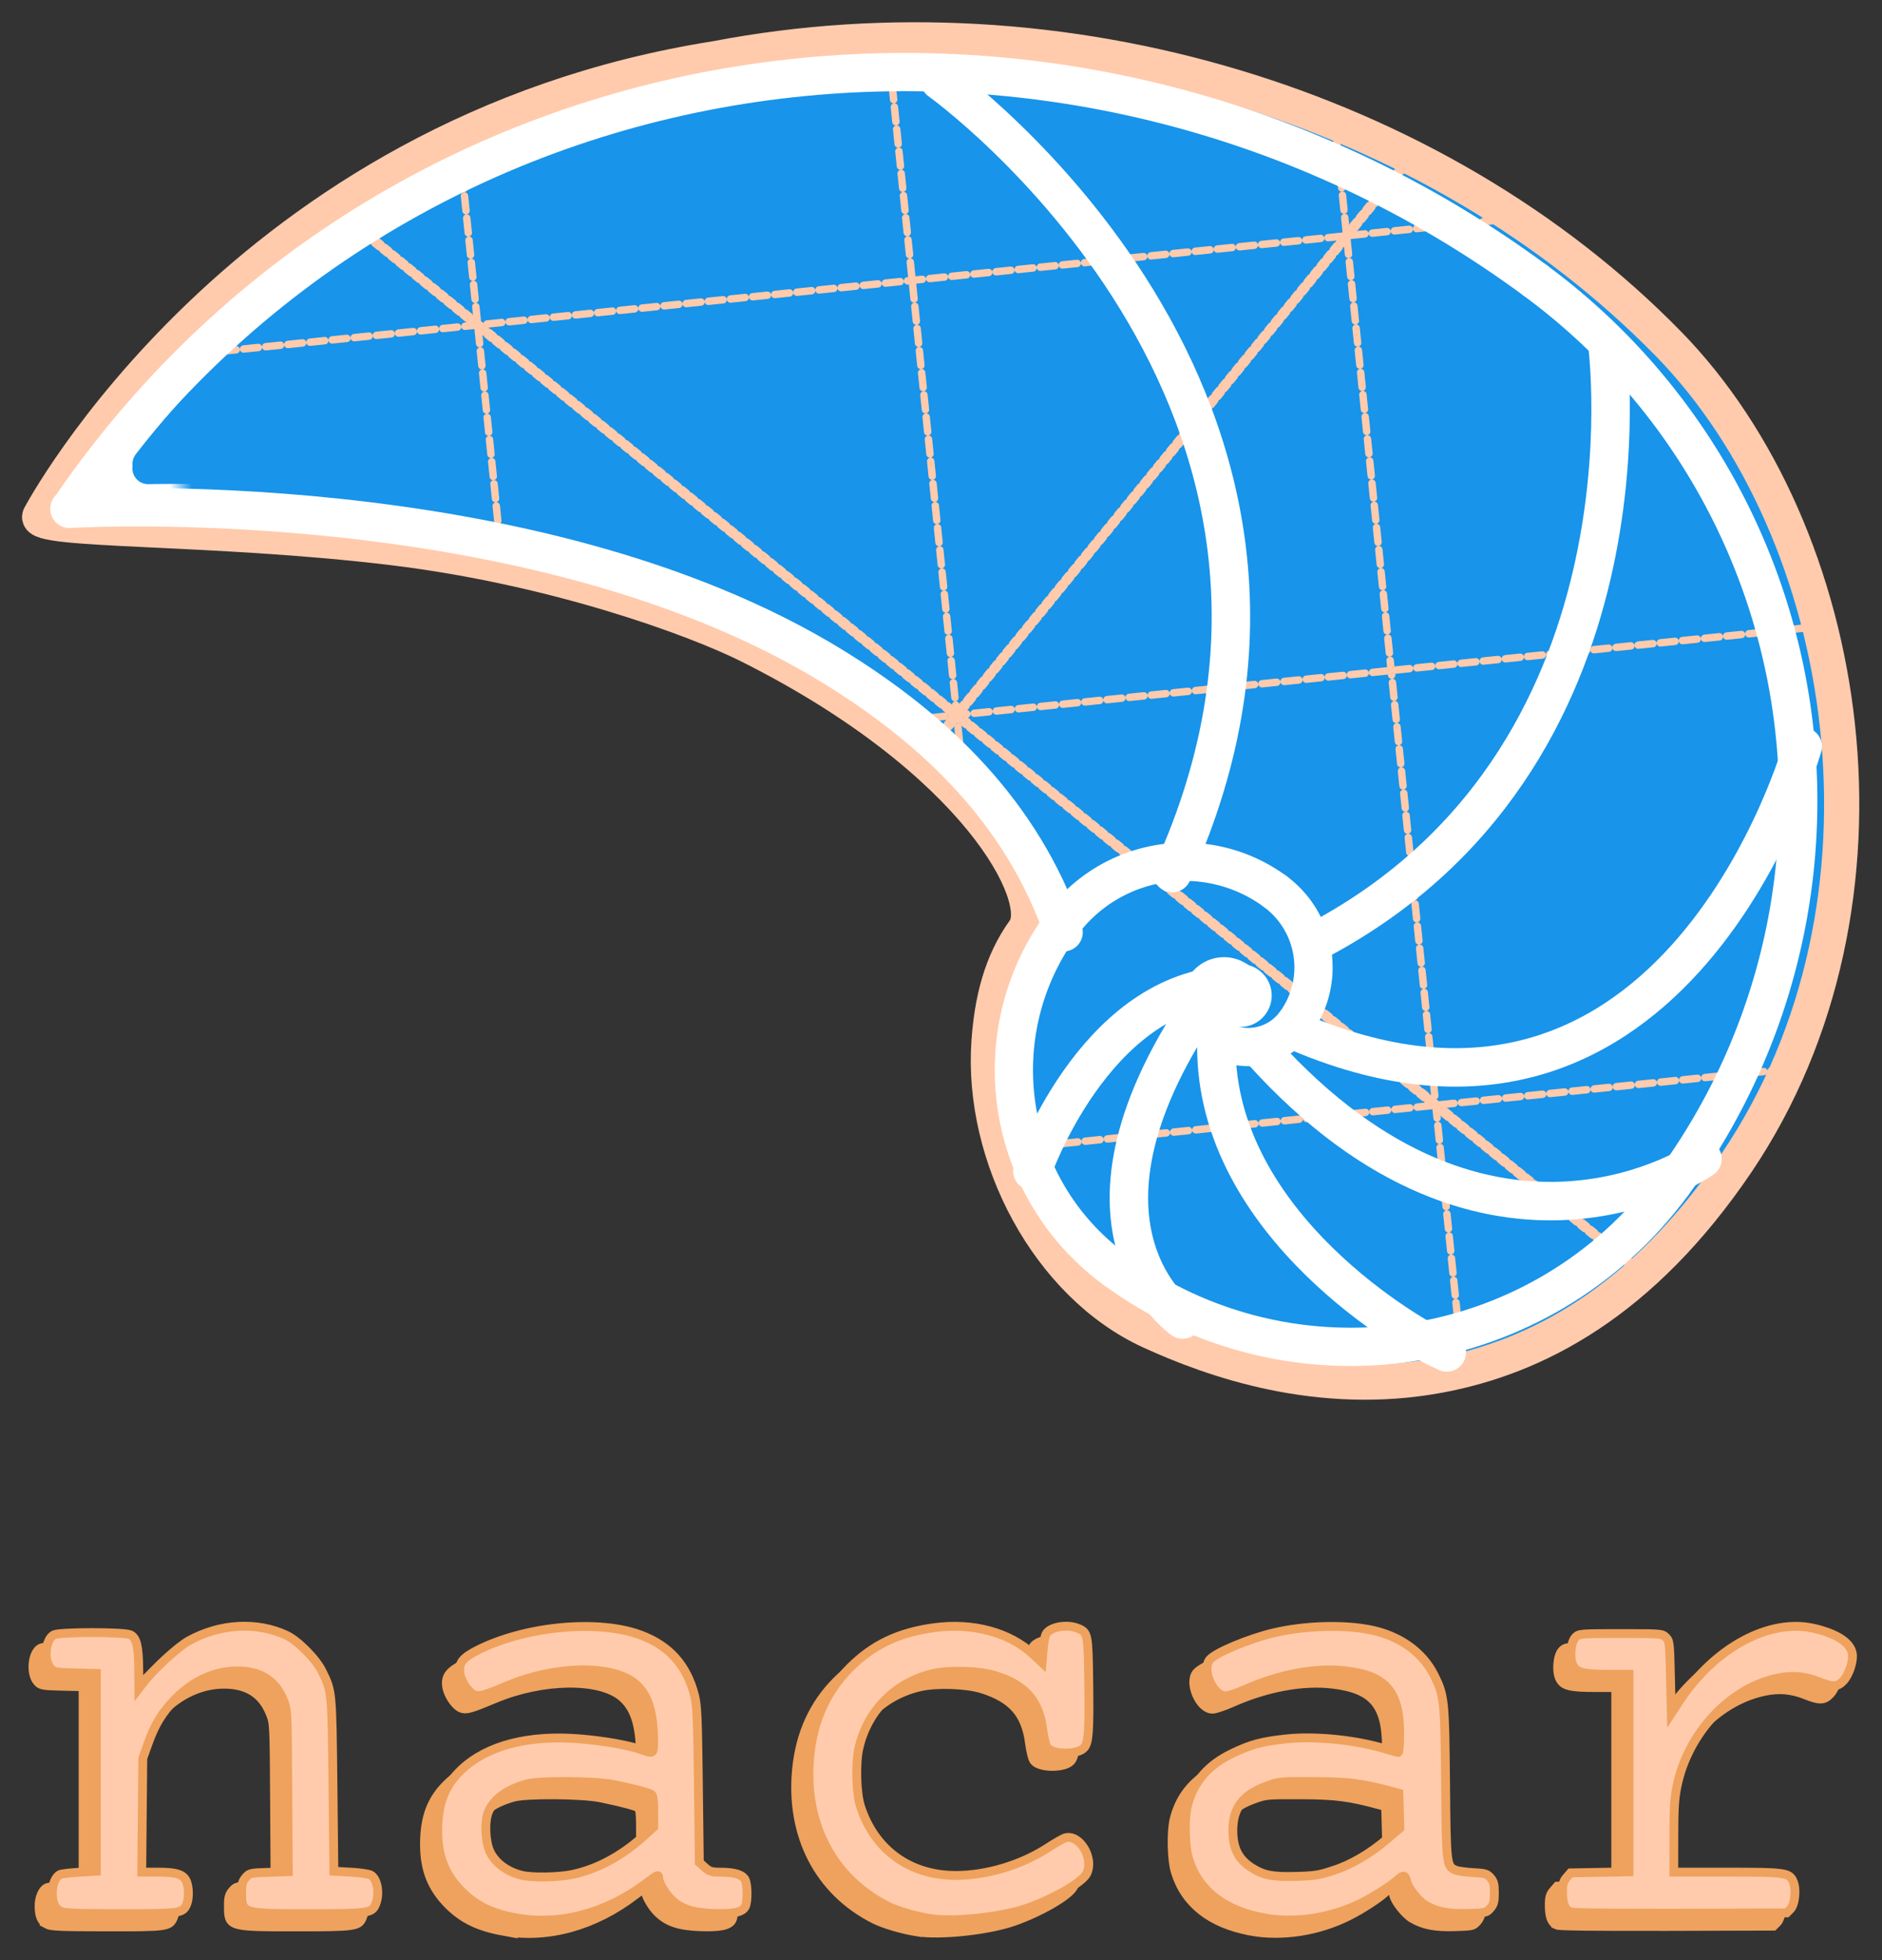 <?xml version="1.0" encoding="UTF-8" standalone="no"?>
<svg
   id="svg3558"
   style="stroke-linecap:round"
   sodipodi:docname="nacar-wordmark.svg"
   version="1.1"
   inkscape:version="1.1.1 (3bf5ae0d25, 2021-09-20)"
   viewBox="0 0 42.518 44.255"
   width="42.518"
   height="44.255"
   inkscape:export-filename="/home/alberto/Downloads/nacar/img/nacar-wordmark--whitebg.png"
   inkscape:export-xdpi="1790.9"
   inkscape:export-ydpi="1790.9"
   xmlns:inkscape="http://www.inkscape.org/namespaces/inkscape"
   xmlns:sodipodi="http://sodipodi.sourceforge.net/DTD/sodipodi-0.dtd"
   xmlns:xlink="http://www.w3.org/1999/xlink"
   xmlns="http://www.w3.org/2000/svg"
   xmlns:svg="http://www.w3.org/2000/svg"
   xmlns:rdf="http://www.w3.org/1999/02/22-rdf-syntax-ns#">
  <rect x="0" y="0" width="42.518" height="44.255" fill="#333333" stroke="none"/>
  <defs
     id="defs21">
    <clipPath
       clipPathUnits="userSpaceOnUse"
       id="clipPath39771-7-4-2">
      <path
         style="vector-effect:none;fill:#1894ea;fill-opacity:1;fill-rule:nonzero;stroke:#1763e1;stroke-width:0.713;stroke-linecap:butt;stroke-linejoin:miter;stroke-miterlimit:98;stroke-dasharray:none;stroke-dashoffset:40;stroke-opacity:1;paint-order:normal"
         d="m 236.451,-35.89 c 6.419,8.3e-5 11.635,8.3e-5 20.059,0 8.425,8.3e-5 13.64,8.3e-5 20.059,0 9e-5,6.419 9e-5,11.635 0,20.059 9e-5,8.425 9e-5,13.64 0,20.059 -6.419,8.3e-5 -11.634,8.3e-5 -20.059,0 -8.425,8.3e-5 -13.64,8.3e-5 -20.059,0 8e-5,-6.419 8e-5,-11.634 0,-20.059 8e-5,-8.425 8e-5,-13.64 0,-20.059 z"
         id="path39773-8-3-6"
         inkscape:connector-curvature="0"
         sodipodi:nodetypes="ccccccccc" />
    </clipPath>
    <clipPath
       clipPathUnits="userSpaceOnUse"
       id="clipPath39767-4-0-1">
      <path
         style="vector-effect:none;fill:#1894ea;fill-opacity:1;fill-rule:nonzero;stroke:#1763e1;stroke-width:0.713;stroke-linecap:butt;stroke-linejoin:miter;stroke-miterlimit:98;stroke-dasharray:none;stroke-dashoffset:40;stroke-opacity:1;paint-order:normal"
         d="m 236.451,-35.89 c 6.419,8.3e-5 11.635,8.3e-5 20.059,0 8.425,8.3e-5 13.64,8.3e-5 20.059,0 9e-5,6.419 9e-5,11.635 0,20.059 9e-5,8.425 9e-5,13.64 0,20.059 -6.419,8.3e-5 -11.634,8.3e-5 -20.059,0 -8.425,8.3e-5 -13.64,8.3e-5 -20.059,0 8e-5,-6.419 8e-5,-11.634 0,-20.059 8e-5,-8.425 8e-5,-13.64 0,-20.059 z"
         id="path39769-5-7-0"
         inkscape:connector-curvature="0"
         sodipodi:nodetypes="ccccccccc" />
    </clipPath>
    <clipPath
       clipPathUnits="userSpaceOnUse"
       id="clipPath39763-0-8-6">
      <path
         style="vector-effect:none;fill:#1894ea;fill-opacity:1;fill-rule:nonzero;stroke:#1763e1;stroke-width:0.713;stroke-linecap:butt;stroke-linejoin:miter;stroke-miterlimit:98;stroke-dasharray:none;stroke-dashoffset:40;stroke-opacity:1;paint-order:normal"
         d="m 236.451,-35.89 c 6.419,8.3e-5 11.635,8.3e-5 20.059,0 8.425,8.3e-5 13.64,8.3e-5 20.059,0 9e-5,6.419 9e-5,11.635 0,20.059 9e-5,8.425 9e-5,13.64 0,20.059 -6.419,8.3e-5 -11.634,8.3e-5 -20.059,0 -8.425,8.3e-5 -13.64,8.3e-5 -20.059,0 8e-5,-6.419 8e-5,-11.634 0,-20.059 8e-5,-8.425 8e-5,-13.64 0,-20.059 z"
         id="path39765-3-6-1"
         inkscape:connector-curvature="0"
         sodipodi:nodetypes="ccccccccc" />
    </clipPath>
    <clipPath
       clipPathUnits="userSpaceOnUse"
       id="clipPath39759-6-8-5">
      <path
         style="vector-effect:none;fill:#1894ea;fill-opacity:1;fill-rule:nonzero;stroke:#1763e1;stroke-width:0.713;stroke-linecap:butt;stroke-linejoin:miter;stroke-miterlimit:98;stroke-dasharray:none;stroke-dashoffset:40;stroke-opacity:1;paint-order:normal"
         d="m 236.451,-35.89 c 6.419,8.3e-5 11.635,8.3e-5 20.059,0 8.425,8.3e-5 13.64,8.3e-5 20.059,0 9e-5,6.419 9e-5,11.635 0,20.059 9e-5,8.425 9e-5,13.64 0,20.059 -6.419,8.3e-5 -11.634,8.3e-5 -20.059,0 -8.425,8.3e-5 -13.64,8.3e-5 -20.059,0 8e-5,-6.419 8e-5,-11.634 0,-20.059 8e-5,-8.425 8e-5,-13.64 0,-20.059 z"
         id="path39761-1-8-9"
         inkscape:connector-curvature="0"
         sodipodi:nodetypes="ccccccccc" />
    </clipPath>
    <clipPath
       clipPathUnits="userSpaceOnUse"
       id="clipPath4324">
      <path
         id="path4326"
         style="vector-effect:none;fill:#1894ea;fill-opacity:1;fill-rule:nonzero;stroke:#1763e1;stroke-width:0.394;stroke-linecap:butt;stroke-linejoin:miter;stroke-miterlimit:98;stroke-dasharray:none;stroke-dashoffset:40;stroke-opacity:1;paint-order:normal"
         d="m 284.532,253.198 c -5.362,0.292 -8.179,4.374 -8.179,4.374 -0.221,0.13 1.98,0.286 3.952,0.732 1.803,0.407 3.375,1.113 3.929,1.465 2.411,1.535 3.035,3.153 2.741,3.482 -1.175,1.314 -0.513,3.751 0.945,4.608 1.197,0.704 3.871,1.926 6.772,-1.214 2.252,-2.696 2.007,-6.882 0.175,-9.186 -2.329,-2.928 -6.434,-4.734 -10.334,-4.261 z"
         sodipodi:nodetypes="ccsssscscc" />
    </clipPath>
    <clipPath
       clipPathUnits="userSpaceOnUse"
       id="clipPath4324-3">
      <path
         id="path4326-6"
         style="vector-effect:none;fill:#1894ea;fill-opacity:1;fill-rule:nonzero;stroke:#1763e1;stroke-width:0.394;stroke-linecap:butt;stroke-linejoin:miter;stroke-miterlimit:98;stroke-dasharray:none;stroke-dashoffset:40;stroke-opacity:1;paint-order:normal"
         d="m 284.532,253.198 c -5.362,0.292 -8.179,4.374 -8.179,4.374 -0.221,0.13 1.98,0.286 3.952,0.732 1.803,0.407 3.375,1.113 3.929,1.465 2.411,1.535 3.035,3.153 2.741,3.482 -1.175,1.314 -0.513,3.751 0.945,4.608 1.197,0.704 3.871,1.926 6.772,-1.214 2.252,-2.696 2.007,-6.882 0.175,-9.186 -2.329,-2.928 -6.434,-4.734 -10.334,-4.261 z"
         sodipodi:nodetypes="ccsssscscc" />
    </clipPath>
    <clipPath
       clipPathUnits="userSpaceOnUse"
       id="clipPath39771-7-4-2-7">
      <path
         style="vector-effect:none;fill:#1894ea;fill-opacity:1;fill-rule:nonzero;stroke:#1763e1;stroke-width:0.713;stroke-linecap:butt;stroke-linejoin:miter;stroke-miterlimit:98;stroke-dasharray:none;stroke-dashoffset:40;stroke-opacity:1;paint-order:normal"
         d="m 236.451,-35.89 c 6.419,8.3e-5 11.635,8.3e-5 20.059,0 8.425,8.3e-5 13.64,8.3e-5 20.059,0 9e-5,6.419 9e-5,11.635 0,20.059 9e-5,8.425 9e-5,13.64 0,20.059 -6.419,8.3e-5 -11.634,8.3e-5 -20.059,0 -8.425,8.3e-5 -13.64,8.3e-5 -20.059,0 8e-5,-6.419 8e-5,-11.634 0,-20.059 8e-5,-8.425 8e-5,-13.64 0,-20.059 z"
         id="path39773-8-3-6-5"
         inkscape:connector-curvature="0"
         sodipodi:nodetypes="ccccccccc" />
    </clipPath>
    <clipPath
       clipPathUnits="userSpaceOnUse"
       id="clipPath39767-4-0-1-3">
      <path
         style="vector-effect:none;fill:#1894ea;fill-opacity:1;fill-rule:nonzero;stroke:#1763e1;stroke-width:0.713;stroke-linecap:butt;stroke-linejoin:miter;stroke-miterlimit:98;stroke-dasharray:none;stroke-dashoffset:40;stroke-opacity:1;paint-order:normal"
         d="m 236.451,-35.89 c 6.419,8.3e-5 11.635,8.3e-5 20.059,0 8.425,8.3e-5 13.64,8.3e-5 20.059,0 9e-5,6.419 9e-5,11.635 0,20.059 9e-5,8.425 9e-5,13.64 0,20.059 -6.419,8.3e-5 -11.634,8.3e-5 -20.059,0 -8.425,8.3e-5 -13.64,8.3e-5 -20.059,0 8e-5,-6.419 8e-5,-11.634 0,-20.059 8e-5,-8.425 8e-5,-13.64 0,-20.059 z"
         id="path39769-5-7-0-5"
         inkscape:connector-curvature="0"
         sodipodi:nodetypes="ccccccccc" />
    </clipPath>
    <clipPath
       clipPathUnits="userSpaceOnUse"
       id="clipPath39763-0-8-6-6">
      <path
         style="vector-effect:none;fill:#1894ea;fill-opacity:1;fill-rule:nonzero;stroke:#1763e1;stroke-width:0.713;stroke-linecap:butt;stroke-linejoin:miter;stroke-miterlimit:98;stroke-dasharray:none;stroke-dashoffset:40;stroke-opacity:1;paint-order:normal"
         d="m 236.451,-35.89 c 6.419,8.3e-5 11.635,8.3e-5 20.059,0 8.425,8.3e-5 13.64,8.3e-5 20.059,0 9e-5,6.419 9e-5,11.635 0,20.059 9e-5,8.425 9e-5,13.64 0,20.059 -6.419,8.3e-5 -11.634,8.3e-5 -20.059,0 -8.425,8.3e-5 -13.64,8.3e-5 -20.059,0 8e-5,-6.419 8e-5,-11.634 0,-20.059 8e-5,-8.425 8e-5,-13.64 0,-20.059 z"
         id="path39765-3-6-1-2"
         inkscape:connector-curvature="0"
         sodipodi:nodetypes="ccccccccc" />
    </clipPath>
    <clipPath
       clipPathUnits="userSpaceOnUse"
       id="clipPath39759-6-8-5-9">
      <path
         style="vector-effect:none;fill:#1894ea;fill-opacity:1;fill-rule:nonzero;stroke:#1763e1;stroke-width:0.713;stroke-linecap:butt;stroke-linejoin:miter;stroke-miterlimit:98;stroke-dasharray:none;stroke-dashoffset:40;stroke-opacity:1;paint-order:normal"
         d="m 236.451,-35.89 c 6.419,8.3e-5 11.635,8.3e-5 20.059,0 8.425,8.3e-5 13.64,8.3e-5 20.059,0 9e-5,6.419 9e-5,11.635 0,20.059 9e-5,8.425 9e-5,13.64 0,20.059 -6.419,8.3e-5 -11.634,8.3e-5 -20.059,0 -8.425,8.3e-5 -13.64,8.3e-5 -20.059,0 8e-5,-6.419 8e-5,-11.634 0,-20.059 8e-5,-8.425 8e-5,-13.64 0,-20.059 z"
         id="path39761-1-8-9-1"
         inkscape:connector-curvature="0"
         sodipodi:nodetypes="ccccccccc" />
    </clipPath>
    <clipPath
       clipPathUnits="userSpaceOnUse"
       id="clipPath4324-3-5-3">
      <path
         id="path4326-6-3-6"
         style="vector-effect:none;fill:#1894ea;fill-opacity:1;fill-rule:nonzero;stroke:#1763e1;stroke-width:0.394;stroke-linecap:butt;stroke-linejoin:miter;stroke-miterlimit:98;stroke-dasharray:none;stroke-dashoffset:40;stroke-opacity:1;paint-order:normal"
         d="m 284.532,253.198 c -5.362,0.292 -8.179,4.374 -8.179,4.374 -0.221,0.13 1.98,0.286 3.952,0.732 1.803,0.407 3.375,1.113 3.929,1.465 2.411,1.535 3.035,3.153 2.741,3.482 -1.175,1.314 -0.513,3.751 0.945,4.608 1.197,0.704 3.871,1.926 6.772,-1.214 2.252,-2.696 2.007,-6.882 0.175,-9.186 -2.329,-2.928 -6.434,-4.734 -10.334,-4.261 z"
         sodipodi:nodetypes="ccsssscscc" />
    </clipPath>
    <clipPath
       clipPathUnits="userSpaceOnUse"
       id="clipPath39767-4-0-1-3-2-3">
      <path
         style="vector-effect:none;fill:#1894ea;fill-opacity:1;fill-rule:nonzero;stroke:#1763e1;stroke-width:0.713;stroke-linecap:butt;stroke-linejoin:miter;stroke-miterlimit:98;stroke-dasharray:none;stroke-dashoffset:40;stroke-opacity:1;paint-order:normal"
         d="m 236.451,-35.89 c 6.419,8.3e-5 11.635,8.3e-5 20.059,0 8.425,8.3e-5 13.64,8.3e-5 20.059,0 9e-5,6.419 9e-5,11.635 0,20.059 9e-5,8.425 9e-5,13.64 0,20.059 -6.419,8.3e-5 -11.634,8.3e-5 -20.059,0 -8.425,8.3e-5 -13.64,8.3e-5 -20.059,0 8e-5,-6.419 8e-5,-11.634 0,-20.059 8e-5,-8.425 8e-5,-13.64 0,-20.059 z"
         id="path39769-5-7-0-5-9-5"
         inkscape:connector-curvature="0"
         sodipodi:nodetypes="ccccccccc" />
    </clipPath>
    <linearGradient
       inkscape:collect="always"
       id="linearGradient9444">
      <stop
         style="stop-color:#1894ea;stop-opacity:1;"
         offset="0"
         id="stop9440" />
      <stop
         style="stop-color:#1894ea;stop-opacity:0;"
         offset="1"
         id="stop9442" />
    </linearGradient>
    <clipPath
       clipPathUnits="userSpaceOnUse"
       id="clipPath4535">
      <path
         style="opacity:1;fill:#ffffff;fill-opacity:1;stroke:none;stroke-width:0.702px;stroke-linecap:butt;stroke-linejoin:miter;stroke-opacity:1"
         d="m 100.699,275.666 1.213,1.584 -1.429,1.103 z"
         id="path4537" />
    </clipPath>
    <clipPath
       clipPathUnits="userSpaceOnUse"
       id="clipPath4324-3-5-3-3">
      <path
         id="path4326-6-3-6-6"
         style="vector-effect:none;fill:#1894ea;fill-opacity:1;fill-rule:nonzero;stroke:#1763e1;stroke-width:0.394;stroke-linecap:butt;stroke-linejoin:miter;stroke-miterlimit:98;stroke-dasharray:none;stroke-dashoffset:40;stroke-opacity:1;paint-order:normal"
         d="m 284.532,253.198 c -5.362,0.292 -8.179,4.374 -8.179,4.374 -0.221,0.13 1.98,0.286 3.952,0.732 1.803,0.407 3.375,1.113 3.929,1.465 2.411,1.535 3.035,3.153 2.741,3.482 -1.175,1.314 -0.513,3.751 0.945,4.608 1.197,0.704 3.871,1.926 6.772,-1.214 2.252,-2.696 2.007,-6.882 0.175,-9.186 -2.329,-2.928 -6.434,-4.734 -10.334,-4.261 z"
         sodipodi:nodetypes="ccsssscscc" />
    </clipPath>
    <clipPath
       clipPathUnits="userSpaceOnUse"
       id="clipPath39767-4-0-1-3-2-3-7">
      <path
         style="vector-effect:none;fill:#1894ea;fill-opacity:1;fill-rule:nonzero;stroke:#1763e1;stroke-width:0.713;stroke-linecap:butt;stroke-linejoin:miter;stroke-miterlimit:98;stroke-dasharray:none;stroke-dashoffset:40;stroke-opacity:1;paint-order:normal"
         d="m 236.451,-35.89 c 6.419,8.3e-5 11.635,8.3e-5 20.059,0 8.425,8.3e-5 13.64,8.3e-5 20.059,0 9e-5,6.419 9e-5,11.635 0,20.059 9e-5,8.425 9e-5,13.64 0,20.059 -6.419,8.3e-5 -11.634,8.3e-5 -20.059,0 -8.425,8.3e-5 -13.64,8.3e-5 -20.059,0 8e-5,-6.419 8e-5,-11.634 0,-20.059 8e-5,-8.425 8e-5,-13.64 0,-20.059 z"
         id="path39769-5-7-0-5-9-5-5"
         inkscape:connector-curvature="0"
         sodipodi:nodetypes="ccccccccc" />
    </clipPath>
    <linearGradient
       inkscape:collect="always"
       xlink:href="#linearGradient9444"
       id="linearGradient150924-3"
       gradientUnits="userSpaceOnUse"
       gradientTransform="translate(-91.305,-356.532)"
       x1="96.122"
       y1="367.161"
       x2="95.625"
       y2="367.17" />
    <clipPath
       clipPathUnits="userSpaceOnUse"
       id="clipPath4535-2">
      <path
         style="opacity:1;fill:#ffffff;fill-opacity:1;stroke:none;stroke-width:0.702px;stroke-linecap:butt;stroke-linejoin:miter;stroke-opacity:1"
         d="m 100.699,275.666 1.213,1.584 -1.429,1.103 z"
         id="path4537-9" />
    </clipPath>
  </defs>
  <sodipodi:namedview
     id="namedview3588"
     bordercolor="#666666"
     inkscape:pageshadow="2"
     guidetolerance="10"
     pagecolor="#ffffff"
     gridtolerance="10"
     inkscape:window-maximized="1"
     inkscape:zoom="11.313708"
     objecttolerance="10"
     borderopacity="1"
     inkscape:current-layer="svg3558"
     inkscape:cx="17.058952"
     inkscape:cy="22.583224"
     inkscape:window-y="0"
     inkscape:window-x="0"
     inkscape:window-width="1920"
     showgrid="false"
     inkscape:pageopacity="0"
     inkscape:window-height="954"
     inkscape:pagecheckerboard="0"
     showguides="false"
     fit-margin-top="0.5"
     fit-margin-left="0.5"
     fit-margin-right="0.5"
     fit-margin-bottom="0.5"
     lock-margins="true" />
  <g
     id="g162626">
    <path
       style="fill:#eea25d;fill-opacity:1;stroke:#eea25d;stroke-width:0.2;stroke-linecap:round;stroke-miterlimit:4;stroke-dasharray:none;stroke-opacity:1"
       d="m 11.368,43.603 c -0.554,-0.101 -0.913,-0.274 -1.237,-0.598 -0.375,-0.375 -0.541,-0.792 -0.541,-1.361 0,-0.627 0.16,-1.036 0.544,-1.396 0.581,-0.544 1.518,-0.784 2.68,-0.687 0.542,0.045 1.1,0.145 1.387,0.247 0.263,0.094 0.268,0.09 0.266,-0.195 -0.003,-0.662 -0.128,-1.052 -0.415,-1.298 -0.503,-0.43 -1.791,-0.414 -2.868,0.036 -0.543,0.227 -0.646,0.257 -0.755,0.219 -0.145,-0.051 -0.319,-0.311 -0.341,-0.51 -0.024,-0.218 0.069,-0.334 0.407,-0.504 1.085,-0.546 2.733,-0.697 3.687,-0.338 0.642,0.242 1.033,0.68 1.208,1.354 0.059,0.229 0.071,0.49 0.089,2.021 l 0.021,1.758 0.123,0.109 c 0.108,0.096 0.151,0.109 0.357,0.11 0.315,2.4e-4 0.492,0.054 0.553,0.168 0.059,0.11 0.061,0.507 0.003,0.614 -0.066,0.124 -0.274,0.166 -0.73,0.149 -0.474,-0.018 -0.733,-0.108 -0.954,-0.329 -0.131,-0.131 -0.27,-0.373 -0.27,-0.47 0,-0.084 -0.029,-0.074 -0.241,0.088 -0.918,0.701 -1.983,0.992 -2.974,0.812 z m 1.255,-0.98 c 0.566,-0.116 1.132,-0.421 1.632,-0.878 l 0.215,-0.196 v -0.348 c 0,-0.234 -0.016,-0.36 -0.047,-0.384 -0.054,-0.041 -0.391,-0.13 -0.854,-0.225 -0.417,-0.085 -1.686,-0.095 -1.97,-0.014 -0.452,0.127 -0.743,0.34 -0.865,0.632 -0.09,0.214 -0.072,0.666 0.035,0.896 0.119,0.256 0.392,0.458 0.725,0.536 0.233,0.055 0.819,0.045 1.129,-0.019 z m 8.1,0.996 c -0.337,-0.053 -0.755,-0.176 -0.972,-0.286 -1.254,-0.634 -1.904,-1.893 -1.754,-3.397 0.08,-0.795 0.382,-1.458 0.905,-1.981 0.521,-0.521 1.101,-0.797 1.904,-0.905 0.879,-0.119 1.711,0.107 2.245,0.61 l 0.192,0.18 0.024,-0.284 c 0.012,-0.156 0.042,-0.318 0.065,-0.36 0.089,-0.166 0.475,-0.235 0.727,-0.129 0.218,0.091 0.226,0.129 0.239,1.223 0.014,1.091 -0.003,1.347 -0.101,1.466 -0.134,0.166 -0.701,0.168 -0.834,0.003 -0.036,-0.044 -0.079,-0.212 -0.104,-0.403 -0.085,-0.662 -0.388,-1.008 -1.071,-1.224 -0.34,-0.108 -1.02,-0.133 -1.388,-0.051 -0.86,0.191 -1.505,0.836 -1.697,1.697 -0.075,0.34 -0.057,1.009 0.037,1.302 0.313,0.982 1.115,1.564 2.153,1.564 0.697,0 1.486,-0.237 2.081,-0.625 0.171,-0.112 0.35,-0.213 0.396,-0.225 0.328,-0.084 0.655,0.469 0.479,0.811 -0.103,0.199 -0.758,0.576 -1.357,0.782 -0.579,0.199 -1.648,0.313 -2.169,0.231 z m 7.535,-0.018 c -0.9,-0.163 -1.482,-0.617 -1.703,-1.328 -0.089,-0.286 -0.101,-0.933 -0.023,-1.225 0.141,-0.527 0.463,-0.897 1.011,-1.161 0.415,-0.2 0.66,-0.266 1.217,-0.326 0.66,-0.071 1.586,0.024 2.257,0.231 0.131,0.04 0.254,0.074 0.272,0.074 0.019,0 0.033,-0.19 0.033,-0.422 -7.8e-4,-0.957 -0.313,-1.317 -1.231,-1.421 -0.668,-0.076 -1.478,0.074 -2.254,0.419 -0.184,0.082 -0.384,0.148 -0.445,0.148 -0.288,0 -0.547,-0.595 -0.359,-0.821 0.131,-0.157 0.895,-0.475 1.454,-0.605 0.715,-0.166 1.606,-0.189 2.215,-0.057 0.635,0.137 1.141,0.503 1.396,1.01 0.233,0.462 0.244,0.57 0.261,2.444 0.016,1.844 0.021,1.884 0.234,1.965 0.054,0.021 0.233,0.045 0.397,0.054 0.267,0.014 0.307,0.027 0.385,0.117 0.071,0.083 0.087,0.144 0.087,0.341 0,0.199 -0.016,0.258 -0.09,0.345 -0.087,0.102 -0.104,0.106 -0.505,0.118 -0.446,0.014 -0.71,-0.038 -0.964,-0.187 -0.161,-0.095 -0.39,-0.385 -0.419,-0.529 -0.03,-0.148 -0.078,-0.162 -0.193,-0.056 -0.152,0.14 -0.519,0.377 -0.817,0.528 -0.689,0.347 -1.508,0.474 -2.216,0.346 z m 1.564,-1.067 c 0.421,-0.141 0.829,-0.38 1.221,-0.715 l 0.283,-0.242 -0.011,-0.394 -0.011,-0.394 -0.113,-0.031 c -0.702,-0.192 -1.013,-0.232 -1.802,-0.235 -0.776,-0.003 -0.793,-7.7e-4 -1.077,0.104 -0.531,0.196 -0.757,0.492 -0.759,0.997 -7.8e-4,0.405 0.127,0.657 0.43,0.849 0.265,0.168 0.465,0.206 0.993,0.192 0.429,-0.011 0.531,-0.028 0.845,-0.133 z m -28.762,0.912 c -0.126,-0.068 -0.177,-0.187 -0.177,-0.414 0,-0.189 0.076,-0.366 0.177,-0.41 0.037,-0.016 0.236,-0.04 0.442,-0.051 l 0.375,-0.022 v -2.233 -2.233 l -0.473,-0.011 c -0.437,-0.011 -0.479,-0.018 -0.553,-0.096 -0.171,-0.182 -0.128,-0.665 0.069,-0.765 0.132,-0.067 1.594,-0.067 1.727,-6e-5 0.137,0.069 0.183,0.253 0.188,0.759 l 0.003,0.45 0.101,-0.131 c 0.24,-0.311 0.786,-0.811 1.036,-0.948 0.704,-0.385 1.528,-0.43 2.194,-0.121 0.258,0.12 0.667,0.531 0.806,0.811 0.227,0.457 0.225,0.444 0.248,2.566 l 0.021,1.952 0.375,0.02 c 0.206,0.011 0.412,0.04 0.456,0.065 0.154,0.086 0.21,0.425 0.111,0.662 -0.083,0.2 -0.16,0.21 -1.513,0.21 -1.509,0 -1.513,-7.8e-4 -1.513,-0.483 0,-0.184 0.018,-0.245 0.09,-0.331 0.088,-0.102 0.103,-0.105 0.527,-0.119 l 0.437,-0.014 -0.011,-1.826 c -0.011,-1.824 -0.011,-1.826 -0.1,-2.047 -0.179,-0.445 -0.519,-0.66 -1.04,-0.66 -0.508,0 -1,0.223 -1.404,0.637 -0.295,0.302 -0.458,0.569 -0.614,1.005 l -0.118,0.329 -0.012,1.286 -0.012,1.286 h 0.354 c 0.419,0 0.573,0.045 0.647,0.19 0.067,0.129 0.072,0.408 0.011,0.543 -0.09,0.198 -0.145,0.206 -1.502,0.204 -1.044,-7.8e-4 -1.267,-0.011 -1.354,-0.059 z m 34.105,0.016 c -0.114,-0.056 -0.164,-0.19 -0.164,-0.444 0,-0.18 0.018,-0.241 0.091,-0.327 l 0.091,-0.105 0.66,-0.012 0.66,-0.012 v -2.23 -2.23 l -0.46,-2.3e-4 c -0.566,-2.4e-4 -0.72,-0.038 -0.802,-0.195 -0.087,-0.169 -0.057,-0.53 0.054,-0.641 0.081,-0.081 0.103,-0.083 1.019,-0.083 0.924,0 0.937,7.9e-4 1.022,0.085 0.083,0.082 0.086,0.115 0.104,0.901 l 0.019,0.815 0.172,-0.263 c 0.794,-1.215 2.044,-1.891 3.056,-1.654 0.514,0.121 0.814,0.317 0.86,0.563 0.031,0.165 -0.071,0.48 -0.2,0.618 -0.134,0.144 -0.238,0.148 -0.552,0.022 -0.317,-0.127 -0.607,-0.152 -0.944,-0.08 -1.074,0.228 -2.017,1.243 -2.263,2.436 -0.057,0.277 -0.072,0.508 -0.072,1.145 l -4.8e-4,0.798 h 1.202 c 1.334,0 1.412,0.011 1.498,0.221 0.072,0.174 0.035,0.514 -0.068,0.617 l -0.082,0.082 -2.41,0.007 c -1.616,0.003 -2.437,-0.005 -2.491,-0.032 z"
       id="path150822"
       sodipodi:nodetypes="ccsccccsccccccccccccccsccccccscccccccccccscsccsccccsccccscsccccccccccscscssccsccccsccsccccccccccccccsccccscccccccccccccccccccssscccccscccccsccccccscccccccscsccccccccccccscccccc" />
    <path
       style="fill:#ffcbac;fill-opacity:1;stroke:#eea25d;stroke-width:0.2;stroke-linecap:round;stroke-miterlimit:4;stroke-dasharray:none;stroke-opacity:1"
       d="m 11.667,43.303 c -0.554,-0.101 -0.913,-0.274 -1.237,-0.598 -0.375,-0.375 -0.541,-0.792 -0.541,-1.361 0,-0.627 0.16,-1.036 0.544,-1.396 0.581,-0.544 1.518,-0.784 2.68,-0.687 0.542,0.045 1.1,0.145 1.387,0.247 0.263,0.094 0.268,0.09 0.266,-0.195 -0.003,-0.662 -0.128,-1.052 -0.415,-1.298 -0.503,-0.43 -1.791,-0.414 -2.868,0.036 -0.543,0.227 -0.646,0.257 -0.755,0.219 -0.145,-0.051 -0.319,-0.311 -0.341,-0.51 -0.024,-0.218 0.069,-0.334 0.407,-0.504 1.085,-0.546 2.733,-0.697 3.687,-0.338 0.642,0.242 1.033,0.68 1.208,1.354 0.059,0.229 0.071,0.49 0.089,2.021 l 0.021,1.758 0.123,0.109 c 0.108,0.096 0.151,0.109 0.357,0.11 0.315,2.4e-4 0.492,0.054 0.553,0.168 0.059,0.11 0.061,0.507 0.003,0.614 -0.066,0.124 -0.274,0.166 -0.73,0.149 -0.474,-0.018 -0.733,-0.108 -0.954,-0.329 -0.131,-0.131 -0.27,-0.373 -0.27,-0.47 0,-0.084 -0.029,-0.074 -0.241,0.088 -0.918,0.701 -1.983,0.992 -2.974,0.812 z m 1.255,-0.98 c 0.566,-0.116 1.132,-0.421 1.632,-0.878 l 0.215,-0.196 v -0.348 c 0,-0.234 -0.016,-0.36 -0.047,-0.384 -0.054,-0.041 -0.391,-0.13 -0.854,-0.225 -0.417,-0.085 -1.686,-0.095 -1.97,-0.014 -0.452,0.127 -0.743,0.34 -0.865,0.632 -0.09,0.214 -0.072,0.666 0.035,0.896 0.119,0.256 0.392,0.458 0.725,0.536 0.233,0.055 0.819,0.045 1.129,-0.019 z m 8.1,0.996 c -0.337,-0.053 -0.755,-0.176 -0.972,-0.286 -1.254,-0.634 -1.904,-1.893 -1.754,-3.397 0.08,-0.795 0.382,-1.458 0.905,-1.981 0.521,-0.521 1.101,-0.797 1.904,-0.905 0.879,-0.119 1.711,0.107 2.245,0.61 l 0.192,0.18 0.024,-0.284 c 0.012,-0.156 0.042,-0.318 0.065,-0.36 0.089,-0.166 0.475,-0.235 0.727,-0.129 0.218,0.091 0.226,0.129 0.239,1.223 0.014,1.091 -0.003,1.347 -0.101,1.466 -0.134,0.166 -0.701,0.168 -0.834,0.003 -0.036,-0.044 -0.079,-0.212 -0.104,-0.403 -0.085,-0.662 -0.388,-1.008 -1.071,-1.224 -0.34,-0.108 -1.02,-0.133 -1.388,-0.051 -0.86,0.191 -1.505,0.836 -1.697,1.697 -0.075,0.34 -0.057,1.009 0.037,1.302 0.313,0.982 1.115,1.564 2.153,1.564 0.697,0 1.486,-0.237 2.081,-0.625 0.171,-0.112 0.35,-0.213 0.396,-0.225 0.328,-0.084 0.655,0.469 0.479,0.811 -0.103,0.199 -0.758,0.576 -1.357,0.782 -0.579,0.199 -1.648,0.313 -2.169,0.231 z m 7.535,-0.018 c -0.9,-0.163 -1.482,-0.617 -1.703,-1.328 -0.089,-0.286 -0.101,-0.933 -0.023,-1.225 0.141,-0.527 0.463,-0.897 1.011,-1.161 0.415,-0.2 0.66,-0.266 1.217,-0.326 0.66,-0.071 1.586,0.024 2.257,0.231 0.131,0.04 0.254,0.074 0.272,0.074 0.019,0 0.033,-0.19 0.033,-0.422 -7.8e-4,-0.957 -0.313,-1.317 -1.231,-1.421 -0.668,-0.076 -1.478,0.074 -2.254,0.419 -0.184,0.082 -0.384,0.148 -0.445,0.148 -0.288,0 -0.547,-0.595 -0.359,-0.821 0.131,-0.157 0.895,-0.475 1.454,-0.605 0.715,-0.166 1.606,-0.189 2.215,-0.057 0.635,0.137 1.141,0.503 1.396,1.01 0.233,0.462 0.244,0.57 0.261,2.444 0.016,1.844 0.021,1.884 0.234,1.965 0.054,0.021 0.233,0.045 0.397,0.054 0.267,0.014 0.307,0.027 0.385,0.117 0.071,0.083 0.087,0.144 0.087,0.341 0,0.199 -0.016,0.258 -0.09,0.345 -0.087,0.102 -0.104,0.106 -0.505,0.118 -0.446,0.014 -0.71,-0.038 -0.964,-0.187 -0.161,-0.095 -0.39,-0.385 -0.419,-0.529 -0.03,-0.148 -0.078,-0.162 -0.193,-0.056 -0.152,0.14 -0.519,0.377 -0.817,0.528 -0.689,0.347 -1.508,0.474 -2.216,0.346 z m 1.564,-1.067 c 0.421,-0.141 0.829,-0.38 1.221,-0.715 l 0.283,-0.242 -0.011,-0.394 -0.011,-0.394 -0.113,-0.031 c -0.702,-0.192 -1.013,-0.232 -1.802,-0.235 -0.776,-0.003 -0.793,-7.7e-4 -1.077,0.104 -0.531,0.196 -0.757,0.492 -0.759,0.997 -7.8e-4,0.405 0.127,0.657 0.43,0.849 0.265,0.168 0.465,0.206 0.993,0.192 0.429,-0.011 0.531,-0.028 0.845,-0.133 z m -28.762,0.912 c -0.126,-0.068 -0.177,-0.187 -0.177,-0.414 0,-0.189 0.076,-0.366 0.177,-0.41 0.037,-0.016 0.236,-0.04 0.442,-0.051 l 0.375,-0.022 v -2.233 -2.233 l -0.473,-0.011 c -0.437,-0.011 -0.479,-0.018 -0.553,-0.096 -0.171,-0.182 -0.128,-0.665 0.069,-0.765 0.132,-0.067 1.594,-0.067 1.727,-6e-5 0.137,0.069 0.183,0.253 0.188,0.759 l 0.003,0.45 0.101,-0.131 c 0.24,-0.311 0.786,-0.811 1.036,-0.948 0.704,-0.385 1.528,-0.43 2.194,-0.121 0.258,0.12 0.667,0.531 0.806,0.811 0.227,0.457 0.225,0.444 0.248,2.566 l 0.021,1.952 0.375,0.02 c 0.206,0.011 0.412,0.04 0.456,0.065 0.154,0.086 0.21,0.425 0.111,0.662 -0.083,0.2 -0.16,0.21 -1.513,0.21 -1.509,0 -1.513,-7.8e-4 -1.513,-0.483 0,-0.184 0.018,-0.245 0.09,-0.331 0.088,-0.102 0.103,-0.105 0.527,-0.119 l 0.437,-0.014 -0.011,-1.826 c -0.011,-1.824 -0.011,-1.826 -0.1,-2.047 -0.179,-0.445 -0.519,-0.66 -1.04,-0.66 -0.508,0 -1,0.223 -1.404,0.637 -0.295,0.302 -0.458,0.569 -0.614,1.005 l -0.118,0.329 -0.012,1.286 -0.012,1.286 h 0.354 c 0.419,0 0.573,0.045 0.647,0.19 0.067,0.129 0.072,0.408 0.011,0.543 -0.09,0.198 -0.145,0.205 -1.502,0.204 -1.044,-7.8e-4 -1.267,-0.011 -1.355,-0.058 z m 34.105,0.016 c -0.114,-0.056 -0.164,-0.19 -0.164,-0.444 0,-0.18 0.018,-0.241 0.091,-0.327 l 0.091,-0.105 0.66,-0.012 0.66,-0.012 v -2.23 -2.23 l -0.46,-2.3e-4 c -0.566,-2.4e-4 -0.72,-0.038 -0.802,-0.195 -0.087,-0.169 -0.057,-0.53 0.054,-0.641 0.081,-0.081 0.103,-0.083 1.019,-0.083 0.924,0 0.937,7.9e-4 1.022,0.085 0.083,0.082 0.086,0.115 0.104,0.901 l 0.019,0.815 0.172,-0.263 c 0.794,-1.215 2.044,-1.891 3.056,-1.654 0.514,0.121 0.814,0.317 0.86,0.563 0.031,0.165 -0.071,0.48 -0.2,0.618 -0.134,0.144 -0.238,0.148 -0.552,0.022 -0.317,-0.127 -0.607,-0.152 -0.944,-0.08 -1.074,0.228 -2.017,1.243 -2.263,2.436 -0.057,0.277 -0.072,0.508 -0.072,1.145 l -4.8e-4,0.798 h 1.202 c 1.334,0 1.412,0.011 1.498,0.221 0.072,0.174 0.035,0.514 -0.068,0.617 l -0.082,0.082 -2.41,0.007 c -1.616,0.003 -2.437,-0.005 -2.491,-0.032 z"
       id="path150824" />
  </g>
  <g
     id="g6358"
     style="stroke-linecap:round"
     transform="translate(-0.5,-0.5)">
    <path
       id="path150826-1"
       style="vector-effect:none;fill:#1894ea;fill-opacity:1;fill-rule:nonzero;stroke:#ffcbac;stroke-width:0.795;stroke-linecap:round;stroke-linejoin:miter;stroke-miterlimit:98;stroke-dasharray:none;stroke-dashoffset:40;stroke-opacity:1;paint-order:normal"
       d="M 16.667,1.824 C 5.963,3.514 1.399,12.156 1.399,12.156 c -0.147,0.349 3.912,0.219 7.963,0.708 3.703,0.447 6.875,1.62 8.06,2.214 5.157,2.584 6.743,5.705 6.221,6.425 -0.537,0.741 -0.735,1.614 -0.799,2.514 -0.184,2.6 1.34,5.487 3.645,6.543 1.416,0.648 3.808,1.497 6.527,0.992 2.173,-0.404 4.572,-1.632 6.723,-4.808 3.965,-5.877 2.611,-14.23 -1.542,-18.477 -5.28,-5.399 -13.718,-7.941 -21.53,-6.443 z"
       sodipodi:nodetypes="ccsssssscscc" />
    <g
       id="g150846-2"
       transform="matrix(2.008,-0.206,0.206,2.008,-606.745,-447.874)"
       clip-path="url(#clipPath4324-3-5-3-3)"
       style="stroke-linecap:round">
      <path
         style="font-variation-settings:normal;fill:none;fill-opacity:1;stroke:#ffcbac;stroke-width:0.083;stroke-linecap:butt;stroke-linejoin:miter;stroke-miterlimit:4;stroke-dasharray:0.166, 0.083;stroke-dashoffset:0;stroke-opacity:1;stop-color:#000000"
         d="m 291.318,249.649 v 22.14"
         id="path150828-7" />
      <path
         style="font-variation-settings:normal;fill:none;fill-opacity:1;stroke:#ffcbac;stroke-width:0.083;stroke-linecap:butt;stroke-linejoin:miter;stroke-miterlimit:4;stroke-dasharray:0.166, 0.083;stroke-dashoffset:0;stroke-opacity:1;stop-color:#000000"
         d="m 281.542,249.649 v 22.14"
         id="path150830-0" />
      <path
         style="font-variation-settings:normal;fill:none;fill-opacity:1;stroke:#ffcbac;stroke-width:0.083;stroke-linecap:butt;stroke-linejoin:miter;stroke-miterlimit:4;stroke-dasharray:0.166, 0.083;stroke-dashoffset:0;stroke-opacity:1;stop-color:#000000"
         d="m 286.43,249.649 v 22.14"
         id="path150832-9" />
      <path
         style="font-variation-settings:normal;fill:none;fill-opacity:1;stroke:#ffcbac;stroke-width:0.083;stroke-linecap:butt;stroke-linejoin:miter;stroke-miterlimit:4;stroke-dasharray:0.166, 0.083;stroke-dashoffset:0;stroke-opacity:1;stop-color:#000000"
         d="M 297.5,265.607 H 275.36"
         id="path150834-3" />
      <path
         style="font-variation-settings:normal;fill:none;fill-opacity:1;stroke:#ffcbac;stroke-width:0.083;stroke-linecap:butt;stroke-linejoin:miter;stroke-miterlimit:4;stroke-dasharray:0.166, 0.083;stroke-dashoffset:0;stroke-opacity:1;stop-color:#000000"
         d="M 297.5,255.831 H 275.36"
         id="path150836-6" />
      <path
         style="font-variation-settings:normal;fill:none;fill-opacity:1;stroke:#ffcbac;stroke-width:0.083;stroke-linecap:butt;stroke-linejoin:miter;stroke-miterlimit:4;stroke-dasharray:0.166, 0.083;stroke-dashoffset:0;stroke-opacity:1;stop-color:#000000"
         d="M 297.5,260.719 H 275.36"
         id="path150838-0" />
      <path
         style="font-variation-settings:normal;fill:none;fill-opacity:1;stroke:#1763e1;stroke-width:0.15;stroke-linecap:butt;stroke-linejoin:miter;stroke-miterlimit:4;stroke-dasharray:0.15, 0.6;stroke-dashoffset:0;stroke-opacity:1;stop-color:#000000"
         d="M 276.545,-33.522 H 236.476"
         id="path150840-6"
         clip-path="url(#clipPath39767-4-0-1-3-2-3-7)"
         transform="matrix(0.553,0,0,0.553,144.697,269.466)" />
      <path
         style="font-variation-settings:normal;fill:none;fill-opacity:1;stroke:#ffcbac;stroke-width:0.116;stroke-linecap:butt;stroke-linejoin:miter;stroke-miterlimit:4;stroke-dasharray:0.058, 0.058;stroke-dashoffset:0;stroke-opacity:1;stop-color:#000000"
         d="m 295.718,251.431 -18.577,18.577"
         id="path150842-2" />
      <path
         style="font-variation-settings:normal;fill:none;fill-opacity:1;stroke:#ffcbac;stroke-width:0.116;stroke-linecap:butt;stroke-linejoin:miter;stroke-miterlimit:4;stroke-dasharray:0.058, 0.058;stroke-dashoffset:0;stroke-opacity:1;stop-color:#000000"
         d="m 295.718,270.008 -18.577,-18.577"
         id="path150844-6" />
    </g>
    <path
       style="fill:#ffffff;fill-opacity:1;stroke:url(#linearGradient150924-3);stroke-width:1px;stroke-linecap:butt;stroke-linejoin:miter;stroke-opacity:1"
       d="m 5.109,8.747 0.057,2.84 -2.57,0.062 z"
       id="path150848-1" />
    <g
       id="g150870-8"
       style="font-variation-settings:normal;vector-effect:none;fill:#1894ea;fill-opacity:1;stroke:#1894ea;stroke-width:0.5;stroke-linecap:butt;stroke-linejoin:miter;stroke-miterlimit:4;stroke-dasharray:none;stroke-dashoffset:0;stroke-opacity:1;-inkscape-stroke:none;stop-color:#000000"
       transform="matrix(1.148,0.843,-0.843,1.148,121.882,-392.521)"
       clip-path="url(#clipPath4535-2)">
      <g
         id="g150868-7">
        <g
           id="g150864-9"
           transform="matrix(0.068,2.1211996e-5,-2.1211996e-5,0.068,100.89,262.049)"
           style="font-variation-settings:normal;vector-effect:none;fill:#1894ea;fill-opacity:1;stroke:#1894ea;stroke-width:7.309;stroke-linecap:butt;stroke-linejoin:miter;stroke-miterlimit:4;stroke-dasharray:none;stroke-dashoffset:0;stroke-opacity:1;-inkscape-stroke:none;stop-color:#000000;stop-opacity:1">
          <circle
             id="circle150850-2"
             style="font-variation-settings:normal;vector-effect:none;fill:#1894ea;fill-opacity:1;stroke:#1894ea;stroke-width:3.662;stroke-linecap:butt;stroke-linejoin:miter;stroke-miterlimit:4;stroke-dasharray:none;stroke-dashoffset:0;stroke-opacity:1;-inkscape-stroke:none;stop-color:#000000;stop-opacity:1"
             cx="1"
             cy="102"
             transform="matrix(1.996,0,0,1.996,-1.433,21.619)"
             r="0" />
          <path
             id="path150852-0"
             style="font-variation-settings:normal;vector-effect:none;fill:#1894ea;fill-opacity:1;stroke:#1894ea;stroke-width:7.309;stroke-linecap:butt;stroke-linejoin:miter;stroke-miterlimit:4;stroke-dasharray:none;stroke-dashoffset:0;stroke-opacity:1;-inkscape-stroke:none;stop-color:#000000;stop-opacity:1"
             d="m 233.83,166.9 a 4.264,4.264 0 0 0 -4.263,4.264" />
          <path
             id="path150854-2"
             style="font-variation-settings:normal;vector-effect:none;fill:#1894ea;fill-opacity:1;stroke:#1894ea;stroke-width:7.309;stroke-linecap:butt;stroke-linejoin:miter;stroke-miterlimit:4;stroke-dasharray:none;stroke-dashoffset:0;stroke-opacity:1;-inkscape-stroke:none;stop-color:#000000;stop-opacity:1"
             d="m 236.44,169.51 a 2.613,2.613 0 0 0 -2.613,-2.613" />
          <path
             id="path150856-3"
             style="font-variation-settings:normal;vector-effect:none;fill:#1894ea;fill-opacity:1;stroke:#1894ea;stroke-width:7.309;stroke-linecap:butt;stroke-linejoin:miter;stroke-miterlimit:4;stroke-dasharray:none;stroke-dashoffset:0;stroke-opacity:1;-inkscape-stroke:none;stop-color:#000000;stop-opacity:1"
             d="m 234.79,171.16 a 1.651,1.651 0 0 0 1.651,-1.651" />
          <path
             id="path150858-7"
             style="font-variation-settings:normal;vector-effect:none;fill:#1894ea;fill-opacity:1;stroke:#1894ea;stroke-width:7.309;stroke-linecap:butt;stroke-linejoin:miter;stroke-miterlimit:4;stroke-dasharray:none;stroke-dashoffset:0;stroke-opacity:1;-inkscape-stroke:none;stop-color:#000000;stop-opacity:1"
             d="m 233.83,170.2 a 0.962,0.962 0 0 0 0.962,0.962" />
          <path
             id="path150860-5"
             style="font-variation-settings:normal;vector-effect:none;fill:#1894ea;fill-opacity:1;stroke:#1894ea;stroke-width:7.309;stroke-linecap:butt;stroke-linejoin:miter;stroke-miterlimit:4;stroke-dasharray:none;stroke-dashoffset:0;stroke-opacity:1;-inkscape-stroke:none;stop-color:#000000;stop-opacity:1"
             d="m 236.094,171.044 c -0.38,1.4e-4 -0.616,-0.793 -2.262,-0.845"
             sodipodi:nodetypes="cc" />
          <path
             id="path150862-9"
             style="font-variation-settings:normal;vector-effect:none;fill:#1894ea;fill-opacity:1;stroke:#1894ea;stroke-width:7.309;stroke-linecap:round;stroke-linejoin:round;stroke-miterlimit:4;stroke-dasharray:none;stroke-dashoffset:0;stroke-opacity:1;-inkscape-stroke:none;stop-color:#000000;stop-opacity:1"
             d="M 199.78,25.883 C 89.41,25.883 2.608,117.792 -0.07,225.723"
             sodipodi:nodetypes="cc" />
        </g>
        <path
           style="font-variation-settings:normal;vector-effect:none;fill:#1894ea;fill-opacity:1;stroke:#1894ea;stroke-width:0.5;stroke-linecap:butt;stroke-linejoin:round;stroke-miterlimit:4;stroke-dasharray:none;stroke-dashoffset:0;stroke-opacity:1;-inkscape-stroke:none;stop-color:#000000;stop-opacity:1"
           d="m 100.923,277.455 c 0,0 7.596,-5.945 13.75,-5.338"
           id="path150866-2"
           sodipodi:nodetypes="cc" />
      </g>
    </g>
    <rect
       style="fill:#ffcbac;fill-opacity:1;stroke:none;stroke-width:0.795;stroke-linecap:round;stroke-miterlimit:98;stroke-dashoffset:40;stroke-opacity:0.946;-inkscape-stroke:none;stop-color:#000000"
       id="rect1650"
       width="0.363"
       height="0.408"
       x="23.953"
       y="21.035" />
    <g
       id="g150922-2"
       transform="matrix(2.008,-0.206,0.206,2.008,-603.392,-440.777)"
       style="stroke-linecap:round">
      <g
         id="g150918-8"
         style="font-variation-settings:normal;vector-effect:none;fill:none;fill-opacity:1;stroke:#ffffff;stroke-width:0.5;stroke-linecap:butt;stroke-linejoin:miter;stroke-miterlimit:4;stroke-dasharray:none;stroke-dashoffset:0;stroke-opacity:1;-inkscape-stroke:none;stop-color:#000000"
         transform="matrix(0.638,0.578,-0.578,0.638,371.473,18.393)">
        <g
           id="g150900-9"
           transform="matrix(0.068,2.1211996e-5,-2.1211996e-5,0.068,100.89,262.049)"
           style="font-variation-settings:normal;vector-effect:none;fill:none;fill-opacity:1;stroke:#ffffff;stroke-width:7.309;stroke-linecap:butt;stroke-linejoin:miter;stroke-miterlimit:4;stroke-dasharray:none;stroke-dashoffset:0;stroke-opacity:1;-inkscape-stroke:none;stop-color:#000000;stop-opacity:1">
          <path
             id="path150872-7"
             style="font-variation-settings:normal;vector-effect:none;fill:none;fill-opacity:1;stroke:#ffffff;stroke-width:7.309;stroke-linecap:round;stroke-linejoin:round;stroke-miterlimit:4;stroke-dasharray:none;stroke-dashoffset:0;stroke-opacity:1;-inkscape-stroke:none;stop-color:#000000;stop-opacity:1"
             d="M 200.41,25.368 C 89.72,25.256 -2.536,113.749 0.56,225.208"
             sodipodi:nodetypes="cc" />
          <path
             id="path150874-3"
             style="font-variation-settings:normal;vector-effect:none;fill:none;fill-opacity:1;stroke:#ffffff;stroke-width:7.309;stroke-linecap:butt;stroke-linejoin:miter;stroke-miterlimit:4;stroke-dasharray:none;stroke-dashoffset:0;stroke-opacity:1;-inkscape-stroke:none;stop-color:#000000;stop-opacity:1"
             d="M 323.92,148.88 A 123.51,123.51 0 0 0 200.41,25.37" />
          <path
             id="path150876-6"
             style="font-variation-settings:normal;vector-effect:none;fill:none;fill-opacity:1;stroke:#ffffff;stroke-width:7.309;stroke-linecap:butt;stroke-linejoin:miter;stroke-miterlimit:4;stroke-dasharray:none;stroke-dashoffset:0;stroke-opacity:1;-inkscape-stroke:none;stop-color:#000000;stop-opacity:1"
             d="m 247.59,225.21 c 21.079,-2.7e-4 40.163,-8.544 53.976,-22.358 13.814,-13.814 22.358,-32.898 22.358,-53.977"
             sodipodi:nodetypes="csc" />
          <path
             id="path150878-1"
             style="font-variation-settings:normal;vector-effect:none;fill:none;fill-opacity:1;stroke:#ffffff;stroke-width:7.309;stroke-linecap:butt;stroke-linejoin:miter;stroke-miterlimit:4;stroke-dasharray:none;stroke-dashoffset:0;stroke-opacity:1;-inkscape-stroke:none;stop-color:#000000;stop-opacity:1"
             d="m 200.41,178.04 c 0,26.055 21.121,47.176 47.176,47.176"
             sodipodi:nodetypes="cc" />
          <path
             id="path150880-2"
             style="font-variation-settings:normal;vector-effect:none;fill:none;fill-opacity:1;stroke:#ffffff;stroke-width:7.309;stroke-linecap:butt;stroke-linejoin:miter;stroke-miterlimit:4;stroke-dasharray:none;stroke-dashoffset:0;stroke-opacity:1;-inkscape-stroke:none;stop-color:#000000;stop-opacity:1"
             d="m 229.57,148.88 a 29.159,29.159 0 0 0 -29.158,29.159" />
          <path
             id="path150882-9"
             style="font-variation-settings:normal;vector-effect:none;fill:none;fill-opacity:1;stroke:#ffffff;stroke-width:7.309;stroke-linecap:butt;stroke-linejoin:miter;stroke-miterlimit:4;stroke-dasharray:none;stroke-dashoffset:0;stroke-opacity:1;-inkscape-stroke:none;stop-color:#000000;stop-opacity:1"
             d="M 247.59,166.9 A 18.018,18.018 0 0 0 229.57,148.88" />
          <circle
             id="circle150884-3"
             style="font-variation-settings:normal;vector-effect:none;fill:none;fill-opacity:1;stroke:#ffffff;stroke-width:3.662;stroke-linecap:butt;stroke-linejoin:miter;stroke-miterlimit:4;stroke-dasharray:none;stroke-dashoffset:0;stroke-opacity:1;-inkscape-stroke:none;stop-color:#000000;stop-opacity:1"
             cx="1"
             cy="102"
             transform="matrix(1.996,0,0,1.996,-1.433,21.619)"
             r="0" />
          <path
             id="path150886-1"
             style="font-variation-settings:normal;vector-effect:none;fill:none;fill-opacity:1;stroke:#ffffff;stroke-width:7.309;stroke-linecap:butt;stroke-linejoin:miter;stroke-miterlimit:4;stroke-dasharray:none;stroke-dashoffset:0;stroke-opacity:1;-inkscape-stroke:none;stop-color:#000000;stop-opacity:1"
             d="m 236.44,178.04 a 11.141,11.141 0 0 0 11.142,-11.141" />
          <path
             id="path150888-9"
             style="font-variation-settings:normal;vector-effect:none;fill:none;fill-opacity:1;stroke:#ffffff;stroke-width:7.309;stroke-linecap:butt;stroke-linejoin:miter;stroke-miterlimit:4;stroke-dasharray:none;stroke-dashoffset:0;stroke-opacity:1;-inkscape-stroke:none;stop-color:#000000;stop-opacity:1"
             d="m 229.57,171.16 a 6.877,6.877 0 0 0 6.876,6.877" />
          <path
             id="path150890-4"
             style="font-variation-settings:normal;vector-effect:none;fill:none;fill-opacity:1;stroke:#ffffff;stroke-width:7.309;stroke-linecap:butt;stroke-linejoin:miter;stroke-miterlimit:4;stroke-dasharray:none;stroke-dashoffset:0;stroke-opacity:1;-inkscape-stroke:none;stop-color:#000000;stop-opacity:1"
             d="m 233.83,166.9 a 4.264,4.264 0 0 0 -4.263,4.264" />
          <path
             id="path150892-7"
             style="font-variation-settings:normal;vector-effect:none;fill:none;fill-opacity:1;stroke:#ffffff;stroke-width:7.309;stroke-linecap:butt;stroke-linejoin:miter;stroke-miterlimit:4;stroke-dasharray:none;stroke-dashoffset:0;stroke-opacity:1;-inkscape-stroke:none;stop-color:#000000;stop-opacity:1"
             d="m 236.44,169.51 a 2.613,2.613 0 0 0 -2.613,-2.613" />
          <path
             id="path150894-8"
             style="font-variation-settings:normal;vector-effect:none;fill:none;fill-opacity:1;stroke:#ffffff;stroke-width:7.309;stroke-linecap:butt;stroke-linejoin:miter;stroke-miterlimit:4;stroke-dasharray:none;stroke-dashoffset:0;stroke-opacity:1;-inkscape-stroke:none;stop-color:#000000;stop-opacity:1"
             d="m 234.79,171.16 a 1.651,1.651 0 0 0 1.651,-1.651" />
          <path
             id="path150896-4"
             style="font-variation-settings:normal;vector-effect:none;fill:none;fill-opacity:1;stroke:#ffffff;stroke-width:7.309;stroke-linecap:butt;stroke-linejoin:miter;stroke-miterlimit:4;stroke-dasharray:none;stroke-dashoffset:0;stroke-opacity:1;-inkscape-stroke:none;stop-color:#000000;stop-opacity:1"
             d="m 233.83,170.2 a 0.962,0.962 0 0 0 0.962,0.962" />
          <path
             id="path150898-5"
             style="font-variation-settings:normal;vector-effect:none;fill:none;fill-opacity:1;stroke:#ffffff;stroke-width:7.309;stroke-linecap:butt;stroke-linejoin:miter;stroke-miterlimit:4;stroke-dasharray:none;stroke-dashoffset:0;stroke-opacity:1;-inkscape-stroke:none;stop-color:#000000;stop-opacity:1"
             d="m 236.094,171.044 c -0.38,1.4e-4 -0.616,-0.793 -2.262,-0.845"
             sodipodi:nodetypes="cc" />
        </g>
        <path
           style="font-variation-settings:normal;vector-effect:none;fill:none;fill-opacity:1;stroke:#ffffff;stroke-width:0.5;stroke-linecap:butt;stroke-linejoin:round;stroke-miterlimit:4;stroke-dasharray:none;stroke-dashoffset:0;stroke-opacity:1;-inkscape-stroke:none;stop-color:#000000;stop-opacity:1"
           d="m 100.923,277.455 c 0,0 4.615,-3.851 9.226,-4.228 1.536,-0.126 3.086,0.068 4.446,1.006"
           id="path150902-0"
           sodipodi:nodetypes="csc" />
        <path
           style="font-variation-settings:normal;vector-effect:none;fill:none;fill-opacity:1;stroke:#ffffff;stroke-width:0.5;stroke-linecap:butt;stroke-linejoin:miter;stroke-miterlimit:4;stroke-dasharray:none;stroke-dashoffset:0;stroke-opacity:1;-inkscape-stroke:none;stop-color:#000000;stop-opacity:1"
           d="m 115.761,263.885 c 0,0 3.81,3.94 1.53,8.541"
           id="path150904-3"
           sodipodi:nodetypes="cc" />
        <path
           style="font-variation-settings:normal;vector-effect:none;fill:none;fill-opacity:1;stroke:#ffffff;stroke-width:0.5;stroke-linecap:butt;stroke-linejoin:miter;stroke-miterlimit:4;stroke-dasharray:none;stroke-dashoffset:0;stroke-opacity:1;-inkscape-stroke:none;stop-color:#000000;stop-opacity:1"
           d="m 121.843,275.682 c 0,0 -0.017,8e-4 -0.046,0.008 -0.395,0.095 -3.361,0.447 -4.736,-1.456"
           id="path150906-6"
           sodipodi:nodetypes="csc" />
        <path
           style="font-variation-settings:normal;vector-effect:none;fill:none;fill-opacity:1;stroke:#ffffff;stroke-width:0.5;stroke-linecap:butt;stroke-linejoin:miter;stroke-miterlimit:4;stroke-dasharray:none;stroke-dashoffset:0;stroke-opacity:1;-inkscape-stroke:none;stop-color:#000000;stop-opacity:1"
           d="m 120.909,266.598 c 0,0 2.137,5.643 -3.085,6.874"
           id="path150908-1"
           sodipodi:nodetypes="cc" />
        <path
           style="font-variation-settings:normal;vector-effect:none;fill:none;fill-opacity:1;stroke:#ffffff;stroke-width:0.5;stroke-linecap:butt;stroke-linejoin:miter;stroke-miterlimit:4;stroke-dasharray:none;stroke-dashoffset:0;stroke-opacity:1;-inkscape-stroke:none;stop-color:#000000;stop-opacity:1"
           d="m 123.032,271.686 c 0,0 -1.073,3.162 -5.44,2.264"
           id="path150910-0"
           sodipodi:nodetypes="cc" />
        <path
           style="font-variation-settings:normal;vector-effect:none;fill:none;fill-opacity:1;stroke:#ffffff;stroke-width:0.5;stroke-linecap:butt;stroke-linejoin:miter;stroke-miterlimit:4;stroke-dasharray:none;stroke-dashoffset:0;stroke-opacity:1;-inkscape-stroke:none;stop-color:#000000;stop-opacity:1"
           d="m 118.823,277.371 c 0,0 -2.156,0.068 -2.233,-3.608"
           id="path150912-6"
           sodipodi:nodetypes="cc" />
        <path
           style="font-variation-settings:normal;vector-effect:none;fill:none;fill-opacity:1;stroke:#ffffff;stroke-width:0.5;stroke-linecap:butt;stroke-linejoin:miter;stroke-miterlimit:4;stroke-dasharray:none;stroke-dashoffset:0;stroke-opacity:1;-inkscape-stroke:none;stop-color:#000000;stop-opacity:1"
           d="m 116.105,276.973 c 0,0 -0.719,-2.303 0.598,-3.432"
           id="path150914-3"
           sodipodi:nodetypes="cc" />
        <path
           style="font-variation-settings:normal;vector-effect:none;fill:none;fill-opacity:1;stroke:#ffffff;stroke-width:0.5;stroke-linecap:butt;stroke-linejoin:miter;stroke-miterlimit:4;stroke-dasharray:none;stroke-dashoffset:0;stroke-opacity:1;-inkscape-stroke:none;stop-color:#000000;stop-opacity:1"
           d="m 106.745,266.272 c 0,0 7.155,-0.102 8.534,6.505"
           id="path150916-2"
           sodipodi:nodetypes="cc" />
      </g>
      <circle
         style="font-variation-settings:normal;opacity:1;fill:#ffffff;fill-opacity:1;stroke:none;stroke-width:0.108;stroke-linecap:butt;stroke-linejoin:round;stroke-miterlimit:4;stroke-dasharray:none;stroke-dashoffset:0;stroke-opacity:1;stop-color:#000000;stop-opacity:1"
         id="circle150920-0"
         cx="287.973"
         cy="260.496"
         r="0.352" />
    </g>
  </g>
</svg>
